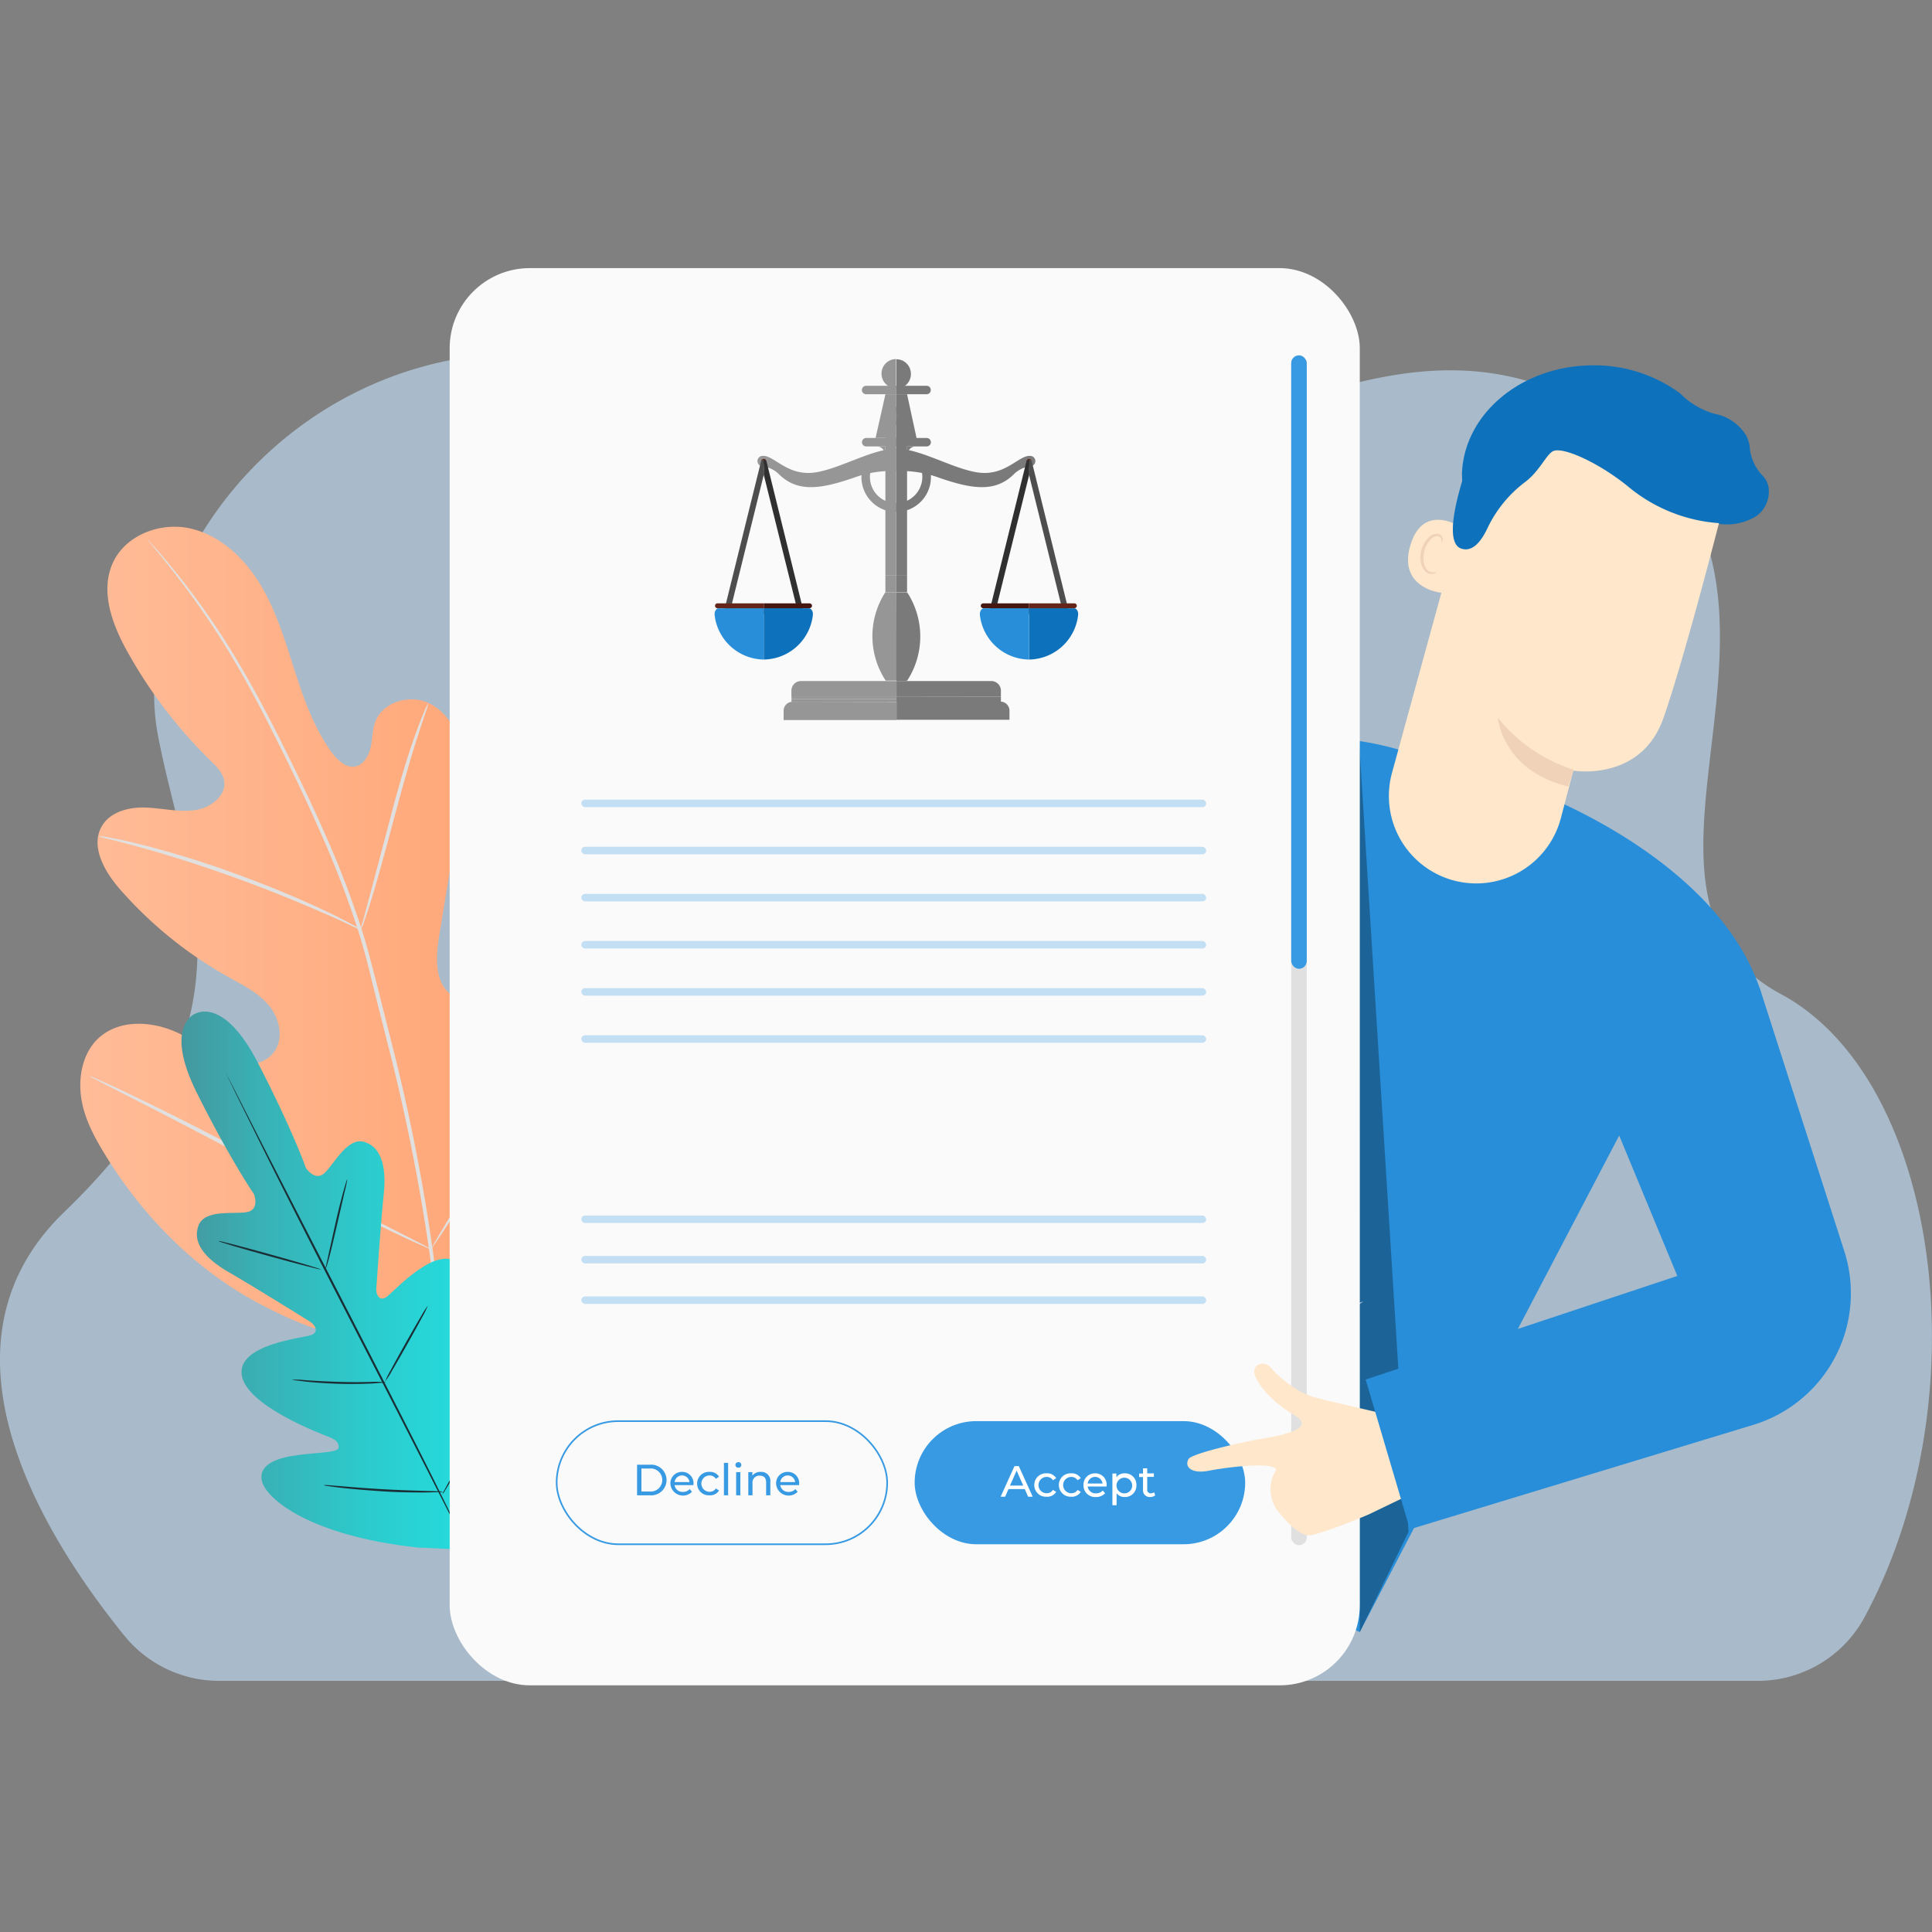 <svg id="Layer_1" data-name="Layer 1" xmlns="http://www.w3.org/2000/svg" xmlns:xlink="http://www.w3.org/1999/xlink" viewBox="0 0 400 400"><rect x="0" y="0" width="400" height="400" fill="#808080" stroke="none"/><defs><style>.cls-1{fill:#c6e6ff;opacity:0.58;isolation:isolate;}.cls-2{fill:url(#linear-gradient);}.cls-3{fill:#e0e0e0;}.cls-4{fill:url(#linear-gradient-2);}.cls-5{fill:#1a2e35;}.cls-6{fill:#288ed9;}.cls-7{opacity:0.3;}.cls-8{fill:#fafafa;}.cls-9{fill:#0e71bb;}.cls-10{fill:#ffe7cb;}.cls-11{fill:#f0d2b9;}.cls-12{fill:#379ae3;}.cls-13{fill:none;stroke:#379ae3;stroke-miterlimit:10;stroke-width:0.34px;}.cls-14{fill:#fff;}.cls-15{opacity:0.28;}.cls-16{fill:#969696;}.cls-17{fill:#7a7a7a;}.cls-18{fill:#65251a;}.cls-19{fill:#4e4e4e;}.cls-20{fill:#303030;}.cls-21{fill:#461711;}</style><linearGradient id="linear-gradient" x1="16.62" y1="193.67" x2="132.94" y2="193.67" gradientUnits="userSpaceOnUse"><stop offset="0" stop-color="#ffbc98"/><stop offset="1" stop-color="#ff9f6c"/></linearGradient><linearGradient id="linear-gradient-2" x1="37.54" y1="265.16" x2="112.03" y2="265.16" gradientUnits="userSpaceOnUse"><stop offset="0" stop-color="#44989f"/><stop offset="0.21" stop-color="#39b0b4"/><stop offset="0.52" stop-color="#2ccbcd"/><stop offset="0.8" stop-color="#24dcdd"/><stop offset="1" stop-color="#21e2e2"/></linearGradient></defs><path class="cls-1" d="M363.77,348a25.08,25.08,0,0,0,22.08-12.84c24.58-45.15,16-111.53-17.12-129.34-41.46-22.27,17.18-87.36-37.91-120.48S231.3,127.61,156.66,86.5,24.08,107.79,32.76,152.56c6.06,31.24,22,58.41-19.46,98.38-28.53,27.5-4.9,66.35,12.62,87.92A25.24,25.24,0,0,0,45.5,348Z"/><path class="cls-2" d="M93.88,277.31c25-12.15,34.78-40.54,38.07-66.93.55-4.41,1.76-8.95.29-13.13s-5.92-7.58-10.13-6.35c-3.5,1-5.52,4.57-7.84,7.41a26,26,0,0,1-11.84,8.18c-3,1-6.61,1.34-9.13-.62-3.44-2.68-3.06-8-2.34-12.33q2-12.18,4-24.35c.72-4.35,1.44-8.8.75-13.15s-3.08-8.67-7-10.49-9.47-.25-11,3.88c-.65,1.72-.58,3.62-1,5.41s-1.57,3.65-3.36,3.88S70,157.44,68.85,156c-3.8-5.11-5.95-11.27-7.91-17.36s-3.8-12.3-7.12-17.75-8.36-10.15-14.54-11.5-13.45,1.45-16,7.32,0,12.7,3.14,18.29A98.37,98.37,0,0,0,43.6,157.49c1.22,1.2,2.54,2.49,2.81,4.19.48,3-2.73,5.5-5.75,6-3.42.56-6.89-.33-10.35-.48s-7.39.78-9.18,3.78c-2.5,4.17.49,9.44,3.66,13.08a84.54,84.54,0,0,0,22.4,18.16c3,1.68,6.23,3.25,8.46,5.91s3.16,6.83,1.11,9.65-6.22,3.17-9.47,2-6-3.46-9-5.18c-5.63-3.21-13.43-4-18.09.53-3.06,3-4,7.71-3.41,12s2.66,8.16,4.9,11.82c7.8,12.79,18.65,23.81,31.78,30.84s25.79,10.38,40.4,7.53"/><path class="cls-3" d="M90.33,278.71c.71-10.55,1.18-5.08-.61-18.94a394.7,394.7,0,0,0-8.81-44.51q-1.47-5.85-2.91-11.55c-1-3.78-1.91-7.54-3.08-11.16a197.39,197.39,0,0,0-7.86-20.4c-2.81-6.37-5.72-12.31-8.47-17.84s-5.45-10.64-8.09-15.19a156.47,156.47,0,0,0-14-20.52c-1.84-2.29-3.32-4-4.35-5.17l-1.17-1.31a2.53,2.53,0,0,0-.42-.42,3.24,3.24,0,0,0,.36.48L32,113.54c1,1.19,2.43,2.94,4.23,5.26A166.5,166.5,0,0,1,50,139.41c2.6,4.56,5.24,9.67,8,15.21s5.61,11.48,8.4,17.84a200.33,200.33,0,0,1,7.79,20.34c1.15,3.6,2.09,7.32,3,11.12l2.91,11.54A406.28,406.28,0,0,1,89,259.88c1.82,13.8,1.41,8.28.78,18.79"/><path class="cls-3" d="M74.7,192.48a8.69,8.69,0,0,0,.72-1.79c.42-1.17,1-2.87,1.63-5,1.3-4.24,2.91-10.16,4.65-16.69s3.43-12.41,4.8-16.62c.68-2.11,1.24-3.81,1.65-5a9.27,9.27,0,0,0,.55-1.85,8.24,8.24,0,0,0-.84,1.74c-.5,1.13-1.15,2.81-1.9,4.9-1.51,4.18-3.29,10.06-5,16.6s-3.25,12.28-4.42,16.74c-.55,2-1,3.71-1.38,5.07A9.2,9.2,0,0,0,74.7,192.48Z"/><path class="cls-3" d="M20.33,173.09a11.78,11.78,0,0,0,2.2.63c1.41.35,3.47.86,6,1.57,5.05,1.37,12,3.5,19.46,6.19s14.2,5.45,19,7.57c2.4,1,4.32,1.94,5.65,2.55a11.55,11.55,0,0,0,2.1.88,12.14,12.14,0,0,0-2-1.17c-1.29-.7-3.18-1.68-5.55-2.79-4.74-2.26-11.42-5.1-18.95-7.81a199.22,199.22,0,0,0-19.58-6c-2.54-.63-4.62-1.05-6.07-1.31A12.48,12.48,0,0,0,20.33,173.09Z"/><path class="cls-3" d="M89.2,258.63s.19-.19.49-.62.77-1.12,1.28-1.87c1.11-1.64,2.65-4,4.51-7,3.72-6,8.61-14.42,13.87-23.8s10.07-17.85,13.66-23.91l4.28-7.16,1.15-2a3,3,0,0,0,.36-.71,3.41,3.41,0,0,0-.49.62L127,194.06c-1.11,1.63-2.65,4-4.51,7-3.72,6-8.61,14.42-13.87,23.81S98.58,242.74,95,248.8L90.71,256l-1.16,2A3.36,3.36,0,0,0,89.2,258.63Z"/><path class="cls-3" d="M18.56,222.79a3.49,3.49,0,0,0,.69.42l2.05,1.07,7.56,3.85C35.24,231.39,44,236,53.69,241.07s18.5,9.62,25,12.74c3.22,1.56,5.84,2.8,7.68,3.62l2.11.93a2.52,2.52,0,0,0,.76.27,3.49,3.49,0,0,0-.69-.42l-2.05-1.07-7.56-3.85c-6.38-3.25-15.15-7.85-24.84-12.95s-18.49-9.61-25-12.73c-3.22-1.56-5.85-2.8-7.68-3.62l-2.11-.93A2.52,2.52,0,0,0,18.56,222.79Z"/><path class="cls-4" d="M40.34,209.94s5.79-3.91,13,10,10,21.89,10,21.89,1.9,2.9,3.89,1,4.69-7.37,8.11-6.43,4.74,4.91,4.12,10.72S78,265.64,77.91,266.79s.59,2.8,2.15,1.7,10.53-11.27,15.11-6.73.18,20.44-.26,22.18-.1,2.49.73,2.91,3.52-3.28,6.19-6.07,6.25-5.55,8.67-2.71,3.3,14.73-7.84,34.15l-5.74,8.66-10.43-.48C64.23,318,55.12,310.32,54.24,306.69s3.46-4.9,7.29-5.42,8.4-.53,8.55-1.45-.25-1.64-1.93-2.3S51,291.07,50.05,284.7s12.51-7.65,14.31-8.27.85-2.14-.11-2.75-11.84-7.39-16.9-10.3-7.55-6.19-6.26-9.63,7.23-2.31,10-2.79,1.5-3.72,1.5-3.72-4.86-7-11.85-21-.24-16.42-.24-16.42"/><path class="cls-5" d="M46.84,222.35a1.16,1.16,0,0,1,.15.25c.09.18.22.43.39.74l1.47,2.86,5.37,10.56c4.57,8.92,10.87,21.2,17.84,34.76s13.27,25.87,17.74,34.82L95.05,317l1.4,2.9.36.75c.08.18.11.27.11.27a1.16,1.16,0,0,1-.15-.25l-.39-.74c-.35-.67-.84-1.64-1.47-2.86l-5.37-10.56c-4.53-8.91-10.85-21.2-17.84-34.76S58.43,245.84,54,236.89l-5.25-10.62-1.4-2.89-.36-.76A1,1,0,0,1,46.84,222.35Z"/><path class="cls-5" d="M71.9,244.1a20.11,20.11,0,0,1-.57,2.74c-.41,1.79-.93,4.06-1.51,6.57S68.7,258.3,68.25,260c-.22.84-.42,1.51-.57,2a2.33,2.33,0,0,1-.28.7c-.05,0,.2-1.05.57-2.74s.9-4.06,1.46-6.58,1.16-4.89,1.62-6.55c.23-.83.43-1.5.58-2A3,3,0,0,1,71.9,244.1Z"/><path class="cls-5" d="M66.45,262.83c0,.11-4.8-1.12-10.65-2.74s-10.58-3-10.55-3.14,4.8,1.13,10.66,2.75S66.48,262.73,66.45,262.83Z"/><path class="cls-5" d="M79.92,286.18a2.54,2.54,0,0,1-.76.11c-.5,0-1.21.1-2.09.15-1.76.08-4.2.14-6.89.06s-5.13-.26-6.88-.45l-2.08-.26a2.85,2.85,0,0,1-.75-.16,23.73,23.73,0,0,1,2.85.13c1.76.12,4.18.26,6.87.34s5.11.06,6.87,0A21.92,21.92,0,0,1,79.92,286.18Z"/><path class="cls-5" d="M88.57,270.32a17,17,0,0,1-1.16,2.37c-.77,1.44-1.85,3.41-3.07,5.57s-2.34,4.12-3.17,5.52A17.59,17.59,0,0,1,79.75,286a16.52,16.52,0,0,1,1.17-2.37c.76-1.44,1.85-3.41,3.07-5.57s2.34-4.12,3.17-5.52A20.07,20.07,0,0,1,88.57,270.32Z"/><path class="cls-5" d="M103.08,289.42a3.9,3.9,0,0,1-.38.83c-.32.59-.72,1.31-1.18,2.17-1,1.83-2.43,4.34-4,7.1s-3,5.25-4.11,7l-1.29,2.11a4.64,4.64,0,0,1-.52.75,3.34,3.34,0,0,1,.38-.83l1.18-2.17c1-1.83,2.43-4.34,4-7.1s3-5.25,4.11-7l1.29-2.11A4.64,4.64,0,0,1,103.08,289.42Z"/><path class="cls-5" d="M91.72,308.86a4,4,0,0,1-1,.08c-.63,0-1.53.05-2.65.06-2.24,0-5.33,0-8.74-.23s-6.49-.48-8.71-.74c-1.11-.13-2-.25-2.63-.35a3.71,3.71,0,0,1-1-.19,5.45,5.45,0,0,1,1,0l2.64.21c2.22.19,5.3.44,8.7.63s6.49.28,8.72.34l2.65.08A4.48,4.48,0,0,1,91.72,308.86Z"/><path class="cls-6" d="M364.6,205.33l-28.09,27.34-25.88,49.4-29.1,55.84-35.76-16.76-38.66-19.79,24.73-47.23,15.36-52.89c-10.85,7.21-31,17-55.13,11.9C165.93,207.6,178.48,109,178.48,109l28.72-.74,2.86,69.49,32.46-14.33,0,.12c2-.88,3.67-1.65,4.57-2.15,18-9.79,29.74-11,49-4.1h0l27.79,9.23c7.14,3.37,33.46,16.33,40.67,38.77"/><path class="cls-5" d="M266.3,155.27s-.65.37-1.74,1.14a19.44,19.44,0,0,0-4,4,28.82,28.82,0,0,0-4,7.37,101.31,101.31,0,0,0-3,9.9c-1.92,7.06-3.66,13.46-4.94,18.15-.64,2.28-1.17,4.14-1.55,5.49-.18.6-.32,1.1-.44,1.48a2.32,2.32,0,0,1-.18.51,2.92,2.92,0,0,1,.1-.53c.09-.39.21-.89.36-1.51.35-1.36.83-3.23,1.41-5.52,1.25-4.7,2.94-11.11,4.82-18.19a96,96,0,0,1,3-9.92,28.18,28.18,0,0,1,4.1-7.42,18.33,18.33,0,0,1,4.17-3.91,11.29,11.29,0,0,1,1.34-.78A1.91,1.91,0,0,1,266.3,155.27Z"/><g class="cls-7"><path d="M255.83,169.19c-8,21.74-22.47,33.9-42.92,44.79a75.32,75.32,0,0,0,33.72-12.36"/></g><g class="cls-7"><path d="M281.41,153.72q5.1,81.72,10.21,163.43l-10.09,20.76Z"/></g><path class="cls-8" d="M265.58,227.12a15.69,15.69,0,0,1-2,1.46c-1.24.87-2.93,2.09-4.75,3.51s-3.41,2.78-4.55,3.78a18.45,18.45,0,0,1-1.88,1.57,11.76,11.76,0,0,1,1.67-1.8,58.75,58.75,0,0,1,4.49-3.89c1.83-1.43,3.56-2.62,4.85-3.43A11.64,11.64,0,0,1,265.58,227.12Z"/><path class="cls-8" d="M264.48,220.39c-.11.06-1.53-2.14-3.48-4.69s-3.68-4.51-3.59-4.6a6.16,6.16,0,0,1,1.27,1.17,39.06,39.06,0,0,1,2.67,3.16,40.36,40.36,0,0,1,2.34,3.43A7,7,0,0,1,264.48,220.39Z"/><path class="cls-8" d="M269.59,193.86a24.91,24.91,0,0,1-4,2.46,24.38,24.38,0,0,1-4.22,2.08,26.7,26.7,0,0,1,4-2.46A26.28,26.28,0,0,1,269.59,193.86Z"/><path class="cls-8" d="M264.53,182.28a6.54,6.54,0,0,1-1.44-1.13,31.93,31.93,0,0,1-5.59-6.81,6.5,6.5,0,0,1-.83-1.64c.12-.06,1.55,2.32,3.72,5S264.62,182.18,264.53,182.28Z"/><path class="cls-8" d="M273.24,182a17.81,17.81,0,0,1,1.54-3.67,18.17,18.17,0,0,1,1.94-3.48,18.31,18.31,0,0,1-1.54,3.67A18.32,18.32,0,0,1,273.24,182Z"/><path class="cls-8" d="M270.91,168.78c-.13,0,0-2.61-.48-5.75s-1.42-5.58-1.29-5.63a5.52,5.52,0,0,1,.71,1.56,22.42,22.42,0,0,1,1.27,8.12A5.13,5.13,0,0,1,270.91,168.78Z"/><path class="cls-8" d="M273.06,235.66a16.53,16.53,0,0,1,0-2.45c0-1.52.09-3.61,0-5.91s-.21-4.39-.34-5.9a14.68,14.68,0,0,1-.15-2.45,12.57,12.57,0,0,1,.46,2.42,56.81,56.81,0,0,1,.3,11.85A11.55,11.55,0,0,1,273.06,235.66Z"/><path class="cls-8" d="M271.79,256.51a37.77,37.77,0,0,0-3.73-3,39.19,39.19,0,0,0-4.28-2.12,12.29,12.29,0,0,1,8,5.11Z"/><path class="cls-8" d="M282.29,269.44a47.62,47.62,0,0,1-5.76,3.23,48.33,48.33,0,0,1-6,2.84,51.07,51.07,0,0,1,5.77-3.23A53.44,53.44,0,0,1,282.29,269.44Z"/><path class="cls-8" d="M252.73,275.17a54.17,54.17,0,0,1-4.24-5.4,52.45,52.45,0,0,1-3.89-5.66,57.2,57.2,0,0,1,4.24,5.4A53.62,53.62,0,0,1,252.73,275.17Z"/><path class="cls-8" d="M243.61,251.31a6.29,6.29,0,0,1-.19-1.72c0-1.07-.06-2.55,0-4.17s.22-3.1.37-4.16a6.16,6.16,0,0,1,.34-1.7c.13,0-.13,2.64-.28,5.88S243.73,251.31,243.61,251.31Z"/><path class="cls-8" d="M233.77,292.05a44.07,44.07,0,0,1-4.91-3.8,43.49,43.49,0,0,1-4.62-4.12,42.26,42.26,0,0,1,4.9,3.79A44.91,44.91,0,0,1,233.77,292.05Z"/><path class="cls-8" d="M239.67,290.8a51.29,51.29,0,0,1-.37-6.58,50.49,50.49,0,0,1,.07-6.59,51.29,51.29,0,0,1,.37,6.58A48.46,48.46,0,0,1,239.67,290.8Z"/><path class="cls-8" d="M251.34,316.07c0,.07-1-.35-2.73-.89A39.33,39.33,0,0,0,235,313.32c-1.77.07-2.86.19-2.87.12a2.72,2.72,0,0,1,.76-.17c.49-.1,1.21-.18,2.1-.26a33,33,0,0,1,13.73,1.88c.84.31,1.5.59,1.95.81A2.52,2.52,0,0,1,251.34,316.07Z"/><path class="cls-8" d="M261,320.68a9.9,9.9,0,0,1,1.89,1.31,46.29,46.29,0,0,1,7.83,7.83,9.34,9.34,0,0,1,1.31,1.89,13.8,13.8,0,0,1-1.54-1.7c-.93-1.06-2.24-2.51-3.76-4s-3-2.83-4-3.75A14.27,14.27,0,0,1,261,320.68Z"/><path class="cls-8" d="M265.14,277a32.34,32.34,0,0,1-2.18-4.89,33.45,33.45,0,0,1-1.77-5.06,32.34,32.34,0,0,1,2.18,4.89A33,33,0,0,1,265.14,277Z"/><path class="cls-8" d="M231.43,191.91a7,7,0,0,1-1.29,1.39,27.75,27.75,0,0,1-7.6,5.07,6.88,6.88,0,0,1-1.78.65c-.06-.12,2.6-1.26,5.55-3.24S231.33,191.81,231.43,191.91Z"/><path class="cls-8" d="M233.57,183a16.05,16.05,0,0,1,0-3.74,16.27,16.27,0,0,1,.4-3.73,16.16,16.16,0,0,1,0,3.75A16.12,16.12,0,0,1,233.57,183Z"/><path class="cls-8" d="M216.84,190.48a50.86,50.86,0,0,1-8.53-3.91,25.66,25.66,0,0,1,4.36,1.76A25.69,25.69,0,0,1,216.84,190.48Z"/><path class="cls-8" d="M246.71,179.1a24.59,24.59,0,0,1,.14-4.64,24.32,24.32,0,0,1,.57-4.61,24.59,24.59,0,0,1-.14,4.64A24.48,24.48,0,0,1,246.71,179.1Z"/><path class="cls-8" d="M208,208.27a15.62,15.62,0,0,1-4.79-2.1,15.39,15.39,0,0,1-4.1-3.24c.08-.1,1.87,1.4,4.32,2.87S208,208.15,208,208.27Z"/><path class="cls-8" d="M195.5,191.19a35.37,35.37,0,0,1-3.57,4.24,36.3,36.3,0,0,1-3.9,3.95,34.49,34.49,0,0,1,3.57-4.24A36.3,36.3,0,0,1,195.5,191.19Z"/><path class="cls-8" d="M194.43,175.9a17.07,17.07,0,0,1-7.11-5.34c.09-.09,1.5,1.33,3.46,2.79S194.49,175.78,194.43,175.9Z"/><path class="cls-8" d="M186.61,179.1a10.6,10.6,0,0,1-1.79,2.45,10.48,10.48,0,0,1-2.13,2.17,11.09,11.09,0,0,1,1.79-2.45A10.2,10.2,0,0,1,186.61,179.1Z"/><path class="cls-8" d="M203.4,150.7a34.27,34.27,0,0,1-3.28,4.35,34.52,34.52,0,0,1-3.62,4.08,34.75,34.75,0,0,1,3.28-4.36A34.94,34.94,0,0,1,203.4,150.7Z"/><path class="cls-8" d="M189,153.93a30.81,30.81,0,0,1-3.57-3.75,30.32,30.32,0,0,1-3.24-4,30.81,30.81,0,0,1,3.57,3.75A31.08,31.08,0,0,1,189,153.93Z"/><path class="cls-8" d="M196.2,135.71a25.18,25.18,0,0,1-2.51-4,26.51,26.51,0,0,1-2.12-4.2,25.31,25.31,0,0,1,2.5,4A26.1,26.1,0,0,1,196.2,135.71Z"/><path class="cls-8" d="M195.84,124c-.11-.08,1.15-1.68,2.15-3.93s1.37-4.25,1.5-4.23a13,13,0,0,1-3.65,8.16Z"/><path class="cls-8" d="M182,123.25a9.77,9.77,0,0,1,1-5.14,12.46,12.46,0,0,1,2.05-3.12,3.94,3.94,0,0,1,1.17-1,23.94,23.94,0,0,0-2.82,4.31A24.55,24.55,0,0,0,182,123.25Z"/><path class="cls-9" d="M363.63,106.86a11.58,11.58,0,0,1-7.83,1.58c-.4-.07-.79-.15-1.19-.24a15,15,0,0,1-5.72-2.3l-45.72-2.61H303c-.05-.55-.09-1.09-.13-1.64,0,0,0,0,0,0-.09-1.17-.16-2.35-.19-3.53.4-12.47,12.41-22.48,27.17-22.48a29.9,29.9,0,0,1,18.08,5.86,12.28,12.28,0,0,0,2.14,1.82,16.33,16.33,0,0,0,5.28,2.45h.09a9.82,9.82,0,0,1,6,4.24,6.47,6.47,0,0,1,.84,2.82A9.65,9.65,0,0,0,365,98.54a4.75,4.75,0,0,1,1.11,2.07A6.22,6.22,0,0,1,363.63,106.86Z"/><path class="cls-10" d="M301.15,182.34h0a18.12,18.12,0,0,0,22-12.91c1.42-5.38,2.57-9.88,2.57-9.88s14,2.4,18.67-10.87S357,104,357,104h0a48.85,48.85,0,0,0-48.51-9.77l-2.49.86L288.2,160A18.11,18.11,0,0,0,301.15,182.34Z"/><path class="cls-11" d="M325.83,159.37a32.77,32.77,0,0,1-15.72-10.78s.89,11,14.59,14.24Z"/><path class="cls-10" d="M303,109.46c-.19-.17-8.25-5.78-11,3.43s7.05,10.09,7.14,9.83S303,109.46,303,109.46Z"/><path class="cls-11" d="M297.39,118.39s-.2.06-.51.1a1.63,1.63,0,0,1-1.2-.33c-.87-.65-1.22-2.44-.77-4.12a5.51,5.51,0,0,1,1.14-2.16,1.93,1.93,0,0,1,1.58-.87.85.85,0,0,1,.81.73c.05.29-.07.46,0,.49s.24-.1.28-.5a1,1,0,0,0-.19-.68,1.25,1.25,0,0,0-.81-.51,2.37,2.37,0,0,0-2.11.93,5.78,5.78,0,0,0-1.33,2.4c-.5,1.87-.07,3.89,1.15,4.68a1.82,1.82,0,0,0,1.54.2C297.3,118.6,297.41,118.41,297.39,118.39Z"/><path class="cls-9" d="M356.3,108.34a33,33,0,0,1-19.11-7.52c-6-4.93-13.57-8.39-15.63-7.42-1.42.67-2.79,4.17-5.87,6.45a25.84,25.84,0,0,0-7.8,9.66c-1.28,2.66-3.05,4.82-5.33,4.08C297.34,111.9,305.37,92,305.37,92l14.47-3.41,14.83.54,13.33,3,11.52,6.61Z"/><rect class="cls-8" x="93.1" y="55.51" width="188.43" height="293.42" rx="16.59"/><rect class="cls-3" x="267.33" y="73.57" width="3.22" height="246.36" rx="1.61"/><rect class="cls-12" x="267.33" y="73.57" width="3.22" height="127.01" rx="1.61"/><rect class="cls-12" x="189.37" y="294.23" width="68.43" height="25.49" rx="12.75"/><rect class="cls-13" x="115.25" y="294.23" width="68.43" height="25.49" rx="12.75"/><path class="cls-14" d="M212.17,308.3H208.8l-.7,1.58h-.93l2.87-6.34h.89l2.88,6.34h-.95Zm-.32-.73-1.37-3.1-1.37,3.1Z"/><path class="cls-14" d="M214.14,307.48a2.39,2.39,0,0,1,2.53-2.44,2.14,2.14,0,0,1,2,1l-.67.43a1.48,1.48,0,0,0-1.3-.69,1.69,1.69,0,0,0,0,3.38,1.48,1.48,0,0,0,1.3-.69l.67.41a2.16,2.16,0,0,1-2,1A2.4,2.4,0,0,1,214.14,307.48Z"/><path class="cls-14" d="M219.23,307.48a2.39,2.39,0,0,1,2.53-2.44,2.14,2.14,0,0,1,2,1l-.66.43a1.5,1.5,0,0,0-1.3-.69,1.69,1.69,0,0,0,0,3.38,1.5,1.5,0,0,0,1.3-.69l.66.41a2.16,2.16,0,0,1-2,1A2.41,2.41,0,0,1,219.23,307.48Z"/><path class="cls-14" d="M229.09,307.77h-3.9a1.63,1.63,0,0,0,1.74,1.41,1.81,1.81,0,0,0,1.39-.58l.48.56a2.45,2.45,0,0,1-1.9.78,2.41,2.41,0,0,1-2.58-2.46,2.35,2.35,0,0,1,2.41-2.44,2.31,2.31,0,0,1,2.38,2.47A2.46,2.46,0,0,1,229.09,307.77Zm-3.9-.62h3.08a1.55,1.55,0,0,0-3.08,0Z"/><path class="cls-14" d="M235.28,307.48a2.34,2.34,0,0,1-2.43,2.46,2,2,0,0,1-1.67-.78v2.48h-.87v-6.56h.83v.76a2,2,0,0,1,1.71-.8A2.33,2.33,0,0,1,235.28,307.48Zm-.88,0a1.62,1.62,0,1,0-1.62,1.7A1.59,1.59,0,0,0,234.4,307.48Z"/><path class="cls-14" d="M239.17,309.6a1.62,1.62,0,0,1-1,.34,1.38,1.38,0,0,1-1.52-1.51V305.8h-.81v-.72h.81V304h.87v1.05h1.38v.72h-1.38v2.6a.7.7,0,0,0,.75.8,1.11,1.11,0,0,0,.68-.22Z"/><path class="cls-12" d="M131.9,303.25h2.67a3.18,3.18,0,1,1,0,6.34H131.9Zm2.61,5.55a2.39,2.39,0,1,0,0-4.76H132.8v4.76Z"/><path class="cls-12" d="M143.56,307.48h-3.89a1.63,1.63,0,0,0,1.74,1.4,1.78,1.78,0,0,0,1.38-.58l.48.56a2.61,2.61,0,0,1-4.47-1.67,2.35,2.35,0,0,1,2.41-2.45,2.32,2.32,0,0,1,2.37,2.47A2.65,2.65,0,0,1,143.56,307.48Zm-3.89-.63h3.08a1.55,1.55,0,0,0-3.08,0Z"/><path class="cls-12" d="M144.34,307.19a2.4,2.4,0,0,1,2.53-2.45,2.14,2.14,0,0,1,2,1l-.66.43a1.51,1.51,0,0,0-1.31-.69,1.69,1.69,0,0,0,0,3.38,1.51,1.51,0,0,0,1.31-.69l.66.42a2.15,2.15,0,0,1-2,1A2.4,2.4,0,0,1,144.34,307.19Z"/><path class="cls-12" d="M149.88,302.87h.87v6.72h-.87Z"/><path class="cls-12" d="M152.26,303.3a.57.57,0,0,1,.58-.57.57.57,0,1,1,0,1.13A.56.56,0,0,1,152.26,303.3Zm.15,1.49h.87v4.8h-.87Z"/><path class="cls-12" d="M159.49,306.82v2.77h-.87v-2.67c0-.94-.47-1.4-1.3-1.4a1.42,1.42,0,0,0-1.52,1.59v2.48h-.87v-4.8h.84v.72a2.05,2.05,0,0,1,1.73-.77A1.86,1.86,0,0,1,159.49,306.82Z"/><path class="cls-12" d="M165.44,307.48h-3.89a1.63,1.63,0,0,0,1.74,1.4,1.78,1.78,0,0,0,1.38-.58l.48.56a2.61,2.61,0,0,1-4.47-1.67,2.35,2.35,0,0,1,2.41-2.45,2.32,2.32,0,0,1,2.37,2.47A2.65,2.65,0,0,1,165.44,307.48Zm-3.89-.63h3.08a1.55,1.55,0,0,0-3.08,0Z"/><g class="cls-15"><rect class="cls-12" x="120.36" y="165.56" width="129.36" height="1.55" rx="0.77"/><rect class="cls-12" x="120.36" y="175.32" width="129.36" height="1.55" rx="0.77"/><rect class="cls-12" x="120.36" y="185.07" width="129.36" height="1.55" rx="0.77"/><rect class="cls-12" x="120.36" y="194.83" width="129.36" height="1.55" rx="0.77"/><rect class="cls-12" x="120.36" y="204.58" width="129.36" height="1.55" rx="0.77"/><rect class="cls-12" x="120.36" y="214.34" width="129.36" height="1.55" rx="0.77"/><rect class="cls-12" x="120.36" y="251.66" width="129.36" height="1.55" rx="0.77"/><rect class="cls-12" x="120.36" y="260.03" width="129.36" height="1.55" rx="0.77"/><rect class="cls-12" x="120.36" y="268.41" width="129.36" height="1.55" rx="0.77"/></g><path class="cls-10" d="M283.35,313.56l9.77-4.7L287.75,293,276,290.25c-1.1-.24-2.32-.54-3.69-.92a14.76,14.76,0,0,1-4.47-2.1,22.68,22.68,0,0,1-4.68-4c-1.12-1.52-3.49-1-3.48.73s3,5.95,8.27,9-4.07,4.46-7.46,5.05-13.82,2.92-14.44,4.1c-.9,1.74.83,3.06,4.21,2.39s13.67-2,13.94-.17l0,.05a7.37,7.37,0,0,0,.45,8.56c1.89,2.37,4.74,5.35,6.83,4.9C275.34,317,283.35,313.56,283.35,313.56Z"/><path class="cls-6" d="M282.75,285.62l9.16,31L363,295a28.49,28.49,0,0,0,18.78-36.16l-17.43-54.23L326.5,214l20.77,50.17Z"/><path class="cls-16" d="M182.51,77.38a3,3,0,0,0,3,3V74.34A3,3,0,0,0,182.51,77.38Z"/><path class="cls-17" d="M188.59,77.38a3,3,0,0,0-3-3v6.08A3,3,0,0,0,188.59,77.38Z"/><path class="cls-16" d="M183.31,122.57v0l0,0Z"/><path class="cls-16" d="M185.58,122.64h-2.21a.45.45,0,0,0-.06.08v-.11l0,0a16.76,16.76,0,0,0,0,18.21l.06.1h2.25Z"/><path class="cls-16" d="M183.37,122.64h2.18v-.07h-2.22l0,0v.11A.45.45,0,0,1,183.37,122.64Z"/><path class="cls-16" d="M187.8,122.61v0h0Z"/><rect class="cls-16" x="185.55" y="122.57" width="0.03" height="0.06"/><path class="cls-16" d="M187.68,141h-2.13v0h2.25v-.07l0,0Z"/><path class="cls-17" d="M187.9,122.76l-.1-.15v.21l-.12-.18h-2.1V141h2.1l.12-.2v.17l.1-.17A16.77,16.77,0,0,0,187.9,122.76Z"/><path class="cls-16" d="M185.65,122.57h-.07v.07h2.1l.12.18v-.21l0,0Z"/><path class="cls-16" d="M187.68,141h.1l0,0v-.17Z"/><polygon class="cls-16" points="185.46 122.57 185.55 122.57 185.55 119.17 183.31 119.17 183.31 122.57 183.33 122.57 185.46 122.57"/><polygon class="cls-17" points="185.55 122.57 185.58 122.57 185.65 122.57 187.78 122.57 187.8 122.57 187.8 119.17 185.55 119.17 185.55 122.57"/><path class="cls-16" d="M185.61,141H165.85a2,2,0,0,0-2,2v1.3h21.74Z"/><path class="cls-16" d="M166.24,145.29H164a1.88,1.88,0,0,0-1.76,2v1.79h23.39v-3.76Z"/><rect class="cls-16" x="163.87" y="144.74" width="21.74" height="0.55"/><rect class="cls-16" x="163.87" y="144.25" width="21.74" height="0.49"/><path class="cls-17" d="M207.23,144.25V143a2,2,0,0,0-2-2H185.61v3.28Z"/><path class="cls-17" d="M209,147.26a1.89,1.89,0,0,0-1.77-2H185.62v3.76H209Z"/><polygon class="cls-17" points="185.61 144.25 185.61 144.74 185.61 145.28 207.23 145.28 207.23 144.74 207.23 144.25 185.61 144.25"/><rect class="cls-17" x="185.55" y="90.68" width="2.25" height="28.5"/><polygon class="cls-16" points="185.53 90.68 185.53 85.96 185.53 81.62 183.32 81.62 181.28 90.68 183.31 90.68 183.31 119.17 185.55 119.17 185.55 90.68 185.53 90.68"/><path class="cls-16" d="M185.55,86h0l.52.06A2.24,2.24,0,0,0,185.55,86Z"/><path class="cls-16" d="M185.55,90.68V86h0v4.72Z"/><path class="cls-17" d="M187.8,81.62h-2.27V86h0a2.24,2.24,0,0,1,.52.06l-.52-.06v4.72h4.24Z"/><path class="cls-16" d="M184.57,86.15a1,1,0,0,0,1,1v-2A1,1,0,0,0,184.57,86.15Z"/><path class="cls-16" d="M184.57,86.15a1,1,0,0,1,1-1v-.9a1.88,1.88,0,0,0,0,3.76v-.9A1,1,0,0,1,184.57,86.15Z"/><path class="cls-17" d="M187.43,86.15a1.88,1.88,0,0,0-1.88-1.88h0v.9h0a1,1,0,1,1,0,2h0V88h0A1.88,1.88,0,0,0,187.43,86.15Z"/><path class="cls-16" d="M179.23,79.87a.88.88,0,0,0,0,1.75h6.32V79.87Z"/><path class="cls-16" d="M179.25,90.68a.88.88,0,0,0,0,1.75h6.3V90.68Z"/><path class="cls-17" d="M192.71,80.74a.87.87,0,0,0-.88-.87h-6.28v1.75h6.28A.87.87,0,0,0,192.71,80.74Z"/><path class="cls-17" d="M192.73,91.56a.87.87,0,0,0-.88-.88h-6.3v1.75h6.3A.87.87,0,0,0,192.73,91.56Z"/><path class="cls-17" d="M189.53,92.43s-1.66-.05-1.73,2.16V92.43Z"/><path class="cls-16" d="M181.59,92.43s1.65-.05,1.72,2.16V92.43Z"/><path class="cls-16" d="M185.55,92.9c-4.83,0-11.35,4-16.56,4.88-6,1-8.77-3.7-11.2-3.38h-.07a1.08,1.08,0,0,0,.09,2.14,5.77,5.77,0,0,1,3.57,1.75c3.87,3.71,8.66,2.93,15.35.63a22.65,22.65,0,0,1,8.82-1.39Z"/><path class="cls-18" d="M158.64,95.51a.52.52,0,1,1-.51-.51A.51.51,0,0,1,158.64,95.51Z"/><path class="cls-19" d="M151.3,125.94l6.83-27.64V95.16a.61.61,0,0,0-.59.46l-7.6,30.78a.61.61,0,0,0,.11.52.59.59,0,0,0,.48.23h7.6v-1.21Z"/><path class="cls-20" d="M166.21,126.92a.64.64,0,0,0,.11-.52l-7.6-30.78a.61.61,0,0,0-.59-.46V98.3L165,125.94h-6.82v1.21h7.6A.62.62,0,0,0,166.21,126.92Z"/><path class="cls-6" d="M148.79,125.94c-.52,0-.92.68-.83,1.43a10.39,10.39,0,0,0,10.17,9.18V125.94Z"/><path class="cls-9" d="M168.29,127.37c.1-.75-.3-1.43-.83-1.43h-9.33v10.61A10.37,10.37,0,0,0,168.29,127.37Z"/><path class="cls-18" d="M148.65,124.92a.51.51,0,1,0,0,1h9.48v-1Z"/><path class="cls-21" d="M168.12,125.43a.51.51,0,0,0-.51-.51h-9.48v1h9.48A.51.51,0,0,0,168.12,125.43Z"/><path class="cls-17" d="M185.63,92.9c4.83,0,11.34,4,16.56,4.88,6,1,8.77-3.7,11.2-3.38h.07a1.08,1.08,0,0,1-.09,2.14,5.77,5.77,0,0,0-3.57,1.75c-3.87,3.71-8.66,2.93-15.35.63a22.67,22.67,0,0,0-8.82-1.39Z"/><path class="cls-18" d="M212.54,95.51a.51.51,0,1,0,.51-.51A.51.51,0,0,0,212.54,95.51Z"/><path class="cls-19" d="M219.88,125.94,213.05,98.3V95.16a.61.61,0,0,1,.59.46l7.6,30.78a.64.64,0,0,1-.11.52.6.6,0,0,1-.48.23h-7.6v-1.21Z"/><path class="cls-20" d="M205,126.92a.64.64,0,0,1-.11-.52l7.6-30.78a.61.61,0,0,1,.59-.46V98.3l-6.83,27.64h6.83v1.21h-7.6A.6.6,0,0,1,205,126.92Z"/><path class="cls-9" d="M222.38,125.94c.53,0,.93.68.83,1.43a10.37,10.37,0,0,1-10.16,9.18V125.94Z"/><path class="cls-6" d="M202.88,127.37c-.09-.75.31-1.43.83-1.43h9.34v10.61A10.39,10.39,0,0,1,202.88,127.37Z"/><path class="cls-18" d="M222.53,124.92a.51.51,0,0,1,0,1h-9.48v-1Z"/><path class="cls-21" d="M203.06,125.43a.51.51,0,0,1,.51-.51h9.48v1h-9.48A.51.51,0,0,1,203.06,125.43Z"/><path class="cls-16" d="M185.53,104.17a5.42,5.42,0,0,1-5.42-5.42,5.27,5.27,0,0,1,.17-1.33H179a3,3,0,0,1-.52,0,6.85,6.85,0,0,0-.13,1.37,7.22,7.22,0,0,0,7.2,7.21h.05v-1.79Z"/><path class="cls-17" d="M192.74,98.75a7.23,7.23,0,0,0-.12-1.33h-1.83a5.27,5.27,0,0,1,.17,1.33,5.44,5.44,0,0,1-5.38,5.42V106A7.21,7.21,0,0,0,192.74,98.75Z"/></svg>